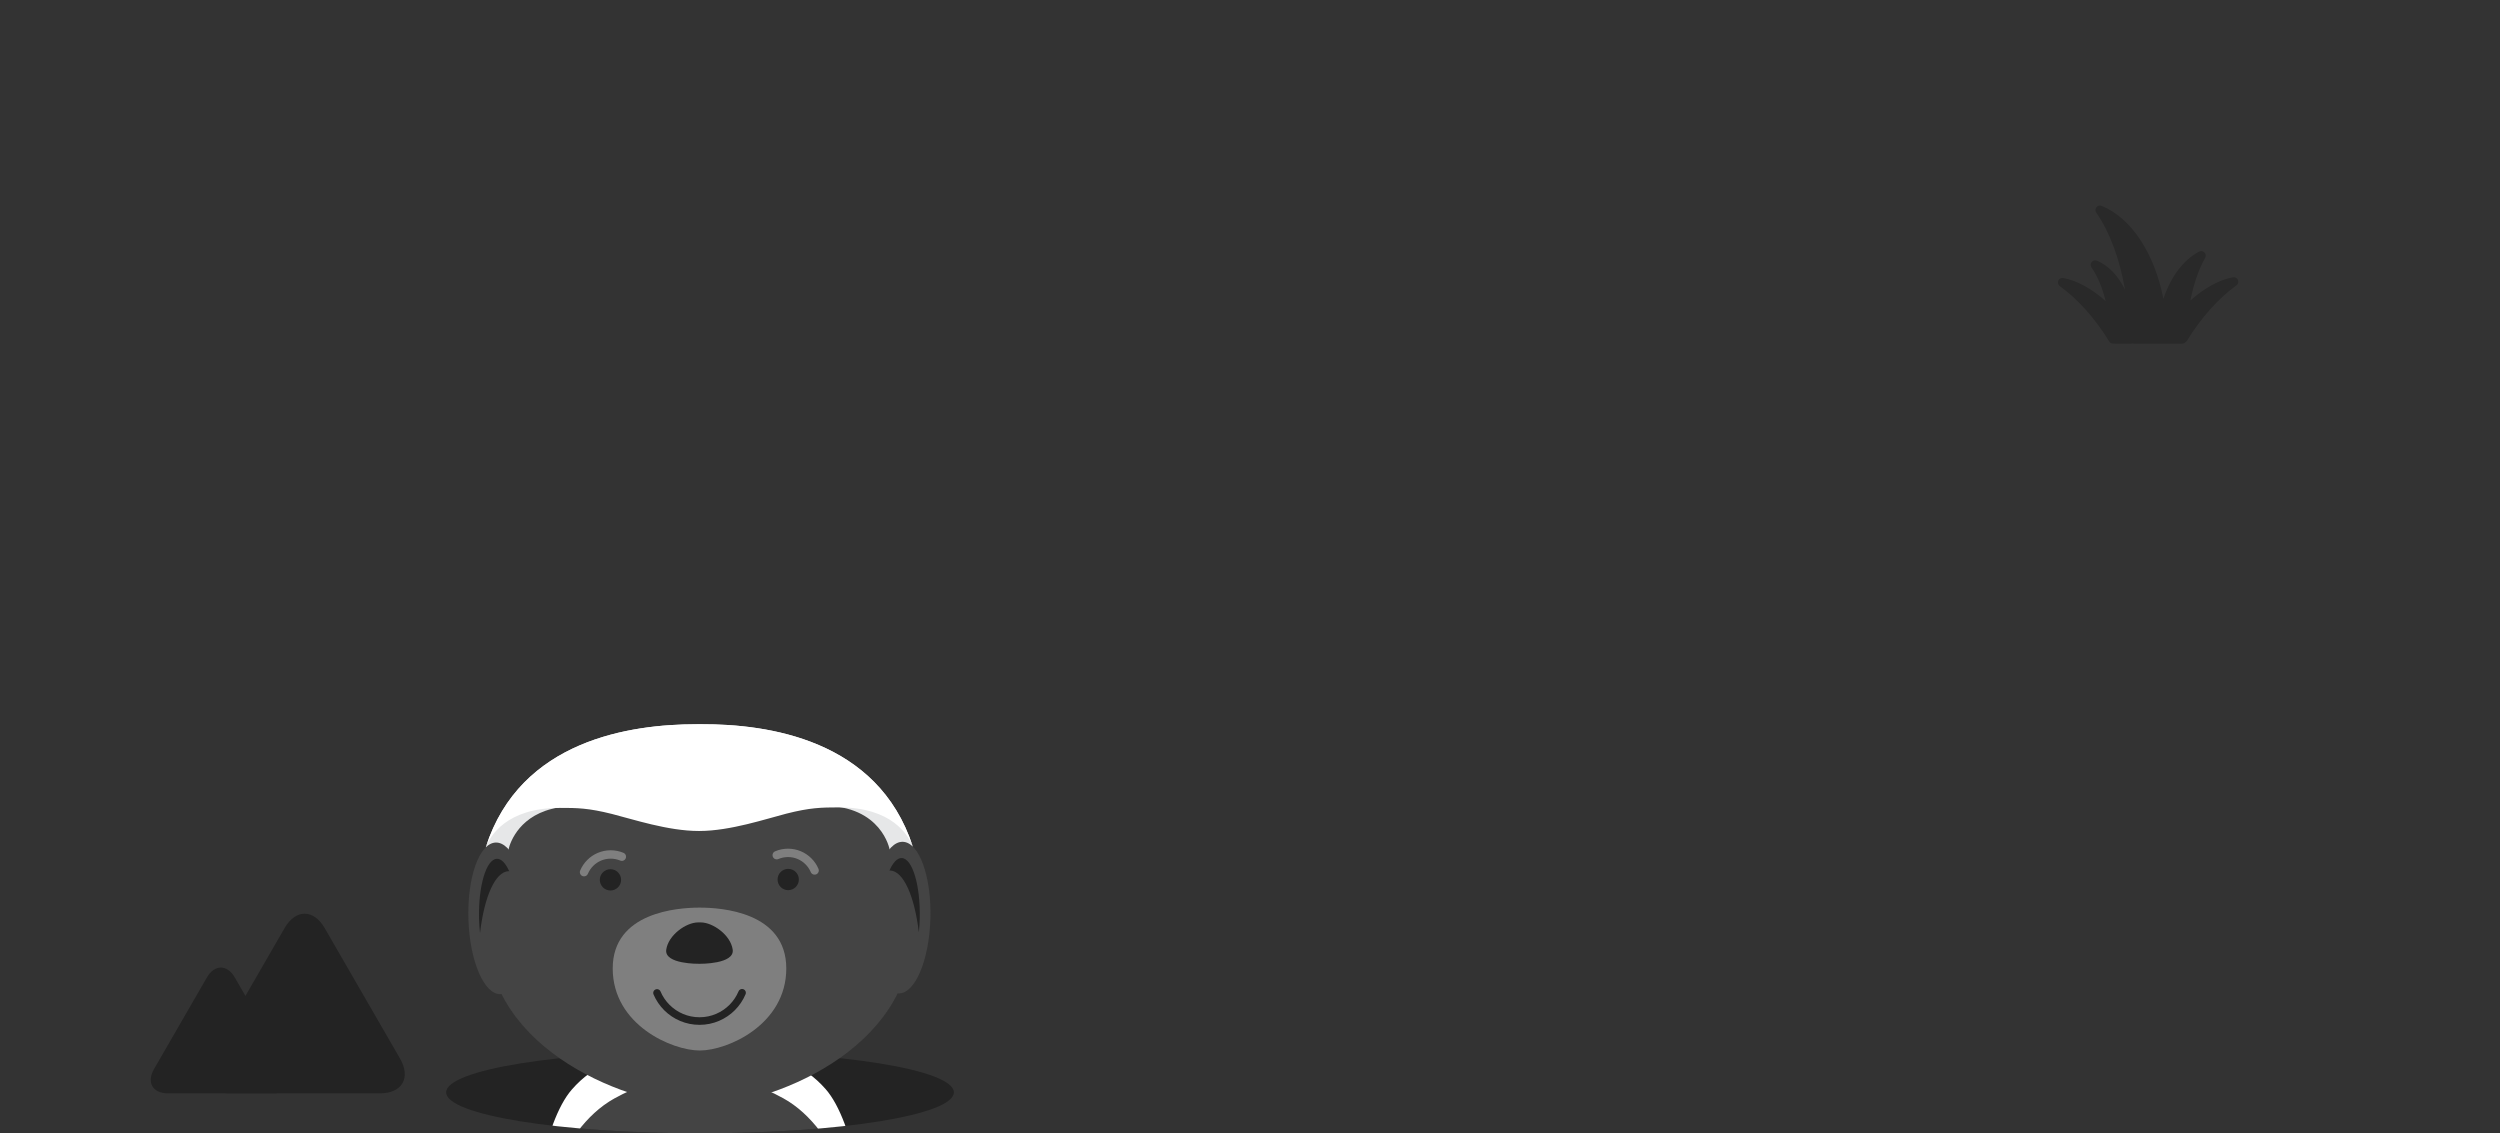 <?xml version="1.0" encoding="utf-8"?>
<!-- Generator: Adobe Illustrator 16.0.4, SVG Export Plug-In . SVG Version: 6.00 Build 0)  -->
<!DOCTYPE svg PUBLIC "-//W3C//DTD SVG 1.1//EN" "http://www.w3.org/Graphics/SVG/1.1/DTD/svg11.dtd">
<svg version="1.1" id="Layer_1" xmlns="http://www.w3.org/2000/svg" xmlns:xlink="http://www.w3.org/1999/xlink" x="0px" y="0px"
	 width="375px" height="170px" viewBox="0 0 375 170" enable-background="new 0 0 375 170" xml:space="preserve">
<rect x="0" y="0" width="375" height="170" fill="#333333" stroke="none"/>
<g>
	<g>
		<path fill="#232323" d="M34.377,164c-3.3,0-4.649-2.338-3-5.195L42.696,139.2c1.649-2.858,4.351-2.858,6,0l11.319,19.604
			c1.649,2.857,0.3,5.195-3,5.195H34.377z"/>
	</g>
	<g>
		<path fill="#232323" d="M25.204,164c-2.313,0-3.255-1.637-2.103-3.637l7.925-13.729c1.155-2,3.048-2,4.2,0l7.925,13.729
			c1.153,2,0.209,3.637-2.103,3.637H25.204z"/>
	</g>
</g>
<path opacity="0.2" d="M335.691,41.994c-0.122-0.291-0.428-0.455-0.74-0.403c-2.059,0.366-4.332,1.641-6.391,3.485
	c0.468-2.42,1.215-4.63,2.215-6.403c0.146-0.26,0.104-0.586-0.103-0.801c-0.208-0.215-0.531-0.267-0.798-0.129
	c-2.403,1.253-4.3,3.855-5.362,7.099c-1.31-6.734-4.753-12.125-9.267-13.96c-0.274-0.112-0.595-0.029-0.781,0.204
	c-0.187,0.234-0.197,0.562-0.025,0.808c2.036,2.913,3.527,6.984,4.312,11.552c-1.032-2.081-2.496-3.644-4.221-4.344
	c-0.275-0.113-0.595-0.029-0.781,0.205s-0.197,0.562-0.025,0.807c0.924,1.321,1.645,3.073,2.125,5.051
	c-2.054-1.834-4.318-3.1-6.368-3.462c-0.305-0.052-0.617,0.112-0.739,0.403c-0.122,0.291-0.026,0.627,0.229,0.811
	c2.663,1.902,5.366,4.93,7.416,8.307c0.124,0.204,0.357,0.316,0.594,0.316c0.029,0,0.058-0.011,0.087-0.015
	c0.042,0.008,0.08,0.025,0.125,0.025h2.514c0.062,0,0.117-0.02,0.174-0.035c0.058,0.016,0.113,0.035,0.175,0.035h4.191h0.174h2.91
	c0.2,0,0.375-0.091,0.499-0.23c0.082-0.054,0.16-0.117,0.214-0.206c2.048-3.374,4.751-6.402,7.418-8.31
	C335.719,42.621,335.813,42.285,335.691,41.994z"/>
<ellipse fill="#232323" cx="105.001" cy="163.854" rx="38.078" ry="6.146"/>
<g>
	<g>
		<g>
			<g>
				<g>
					<defs>
						<path id="SVGID_1_" d="M66.923,163.854c0,3.395,17.05,6.146,38.078,6.146s38.078-2.751,38.078-6.146V93.656
							c0,3.394-17.05,6.146-38.078,6.146s-38.078-2.751-38.078-6.146V163.854z"/>
					</defs>
					<clipPath id="SVGID_2_">
						<use xlink:href="#SVGID_1_"  overflow="visible"/>
					</clipPath>
					<path clip-path="url(#SVGID_2_)" fill="#444444" d="M79.077,202.078c-0.002,0.105-0.011,0.205-0.011,0.309
						c0.022,11.209,11.57,20.273,25.795,20.248c12.703-0.021,23.238-7.291,25.332-16.828c0.024-0.08,0.059-0.158,0.08-0.238
						c0.414-1.74,0.627-4.625,0.631-8.094c0.005-1.344-0.026-2.772-0.088-4.266c-0.715-10.254-4.901-23.807-13.323-28.463
						c-0.382-0.211-0.772-0.414-1.17-0.611c-0.121-0.061-0.244-0.115-0.365-0.176c-0.287-0.136-0.578-0.271-0.873-0.402
						c-0.144-0.062-0.284-0.127-0.43-0.188c-0.31-0.133-0.628-0.262-0.949-0.387c-0.123-0.045-0.244-0.099-0.369-0.146
						c-0.425-0.162-0.866-0.319-1.315-0.465c-0.158-0.05-0.328-0.101-0.488-0.154c-0.312-0.1-0.633-0.194-0.955-0.288
						c-0.199-0.06-0.4-0.113-0.604-0.171c-0.322-0.088-0.651-0.172-0.988-0.256c-0.19-0.047-0.381-0.099-0.575-0.144
						c-1.126-0.264-2.324-0.504-3.604-0.715c-5.399,0.91-9.315,2.27-12.683,4.146c-7.849,4.379-11.976,16.506-13.037,26.444
						C78.854,195.369,78.859,199.184,79.077,202.078z"/>
				</g>
			</g>
		</g>
	</g>
	<g>
		<g>
			<g>
				<g>
					<defs>
						<path id="SVGID_3_" d="M66.923,163.854c0,3.395,17.05,6.146,38.078,6.146s38.078-2.751,38.078-6.146V93.656
							c0,3.394-17.05,6.146-38.078,6.146s-38.078-2.751-38.078-6.146V163.854z"/>
					</defs>
					<clipPath id="SVGID_4_">
						<use xlink:href="#SVGID_3_"  overflow="visible"/>
					</clipPath>
					<path clip-path="url(#SVGID_4_)" fill="#FFFFFF" d="M78.904,193.303c0.679-10.256,4.813-23.824,13.218-28.512
						c3.37-1.875,7.286-3.236,12.683-4.146c5.399,0.895,9.321,2.239,12.692,4.104c8.422,4.654,12.608,18.209,13.323,28.463
						c-0.457-10.918-2.659-24.95-6.979-29.852c-3.266-3.7-7.498-5.516-15.832-5.848c-0.045-0.002-0.096-0.004-0.146-0.006
						c-0.494-0.018-0.998-0.033-1.521-0.041c-0.459-0.008-0.928-0.014-1.408-0.014c-0.031,0-0.061,0-0.092,0h-0.008
						c-0.005,0-0.016,0-0.025,0c-0.018,0-0.031,0-0.049,0h-0.01c-0.052,0-0.1,0.002-0.152,0.002c-0.457,0.002-0.9,0.008-1.338,0.016
						c-0.438,0.01-0.863,0.023-1.283,0.039c-0.131,0.006-0.269,0.01-0.399,0.016c-8.324,0.365-12.552,2.191-15.802,5.906
						C81.477,168.346,79.323,182.383,78.904,193.303z"/>
				</g>
			</g>
		</g>
	</g>
	<g>
		<g>
			<g>
				<g>
					<defs>
						<path id="SVGID_5_" d="M66.923,163.854c0,3.395,17.05,6.146,38.078,6.146s38.078-2.751,38.078-6.146V93.656
							c0,3.394-17.05,6.146-38.078,6.146s-38.078-2.751-38.078-6.146V163.854z"/>
					</defs>
					<clipPath id="SVGID_6_">
						<use xlink:href="#SVGID_5_"  overflow="visible"/>
					</clipPath>
					<g clip-path="url(#SVGID_6_)">
						<path fill="#E6E7E8" d="M72.868,127.078l31.963,16.516l32.084-16.635c-5.25-16.115-21.847-18.348-31.651-18.328l-0.81,0.002
							C94.648,108.65,78.059,110.943,72.868,127.078"/>
						<path fill="#444444" d="M76.445,126.825c-0.018,0.069-0.043,0.141-0.063,0.215c-4.524,16.332,3.097,16.625,3.097,16.625
							l50.812-0.097c0,0,7.635,0.156,3.17-16.137h-0.016c0,0-1.172-6.587-10.025-6.57c-2.328,0.004-3.828,0.035-6.982,0.94
							c-2.694,0.776-7.449,2.589-11.524,2.595h-0.142c-4.073,0.009-8.834-1.787-11.53-2.554c-3.16-0.893-4.66-0.918-6.99-0.913
							C79.2,120.943,77.042,125.121,76.445,126.825z"/>
						<path fill="#444444" d="M73.039,139.846c-0.034-17.931,23.828-19.394,31.854-19.41c8.026-0.016,31.866,1.361,31.899,19.293
							c0.033,17.935-21.562,26.144-31.744,26.162C94.868,165.908,73.07,157.779,73.039,139.846z"/>
						<path fill="#7F7F7F" d="M91.907,145.288c-0.015-8.453,9.729-9.142,13.006-9.146c3.278-0.007,13.011,0.646,13.03,9.102
							c0.017,8.457-8.805,12.324-12.961,12.332C100.825,157.584,91.923,153.748,91.907,145.288z"/>
						<path fill="#232323" d="M105.105,138.361c1.808-0.004,4.483,1.877,4.799,4.074c0.32,2.197-4.905,2.133-4.905,2.133h-0.149
							c0,0-5.226,0.088-4.914-2.113c0.31-2.199,2.976-4.09,4.785-4.094H105.105z"/>
						<path fill="none" stroke="#7F7F7F" stroke-width="1.257" stroke-linecap="round" stroke-miterlimit="10" d="M116.508,128.277
							c0.518-0.221,1.086-0.344,1.686-0.346c0.6,0,1.168,0.115,1.688,0.338c0.52,0.217,0.984,0.529,1.377,0.924
							c0.395,0.391,0.713,0.854,0.932,1.377"/>
						<path fill="none" stroke="#7F7F7F" stroke-width="1.257" stroke-linecap="round" stroke-miterlimit="10" d="M93.279,128.505
							c-0.521-0.217-1.088-0.336-1.688-0.336c-0.598,0.002-1.168,0.123-1.688,0.347c-0.516,0.219-0.979,0.534-1.373,0.93
							c-0.391,0.392-0.704,0.859-0.926,1.378"/>
						<g>
							<circle fill="#232323" cx="118.232" cy="131.927" r="1.598"/>
							<circle fill="#232323" cx="91.568" cy="131.977" r="1.597"/>
						</g>
						<path fill="#444444" d="M135.423,126.271c2.457,0.071,4.312,5.22,4.138,11.496c-0.176,6.276-2.314,11.312-4.775,11.246
							c-2.463-0.07-4.319-5.218-4.139-11.498C130.82,131.238,132.962,126.203,135.423,126.271z"/>
						<path fill="#444444" d="M74.359,126.382c-2.461,0.08-4.295,5.233-4.094,11.515c0.196,6.275,2.354,11.304,4.813,11.228
							c2.465-0.078,4.297-5.231,4.098-11.513C78.979,131.334,76.82,126.305,74.359,126.382z"/>
						<path fill="#232323" d="M76.381,130.689c-0.525-1.188-1.171-1.895-1.854-1.869c-1.605,0.064-2.799,4.111-2.668,9.048
							c0.021,0.728,0.072,1.435,0.144,2.112c0.619-5.4,2.261-9.226,4.285-9.304C76.32,130.676,76.354,130.689,76.381,130.689z"/>
						<path fill="#232323" d="M133.411,130.584c0.526-1.191,1.168-1.898,1.851-1.877c1.602,0.057,2.813,4.102,2.7,9.035
							c-0.017,0.732-0.065,1.438-0.135,2.117c-0.638-5.396-2.293-9.215-4.32-9.287C133.475,130.572,133.443,130.584,133.411,130.584
							z"/>
						<path fill="#FFFFFF" d="M104.954,124.645l0.002,0.002h-0.132c-4.602,0.009-9.969-1.785-13.014-2.549
							c-3.563-0.895-5.258-0.918-7.886-0.914c-7.952,0.016-10.391,4.192-11.057,5.896c5.19-16.135,21.78-18.428,31.586-18.445
							l0.81-0.002c9.803-0.021,26.401,2.215,31.651,18.328c-0.672-1.702-3.125-5.87-11.078-5.854
							c-2.629,0.006-4.321,0.035-7.883,0.94C114.915,122.825,109.552,124.637,104.954,124.645L104.954,124.645z"/>
						<path fill="none" stroke="#232323" stroke-width="1.139" stroke-linecap="round" stroke-miterlimit="10" d="M111.309,148.918
							c-0.348,0.828-0.854,1.576-1.479,2.205s-1.373,1.132-2.199,1.486c-0.824,0.354-1.736,0.547-2.691,0.549
							c-0.957,0.002-1.867-0.189-2.696-0.539c-0.83-0.35-1.576-0.854-2.205-1.479c-0.627-0.625-1.134-1.371-1.486-2.199"/>
					</g>
				</g>
			</g>
		</g>
	</g>
</g>
</svg>
